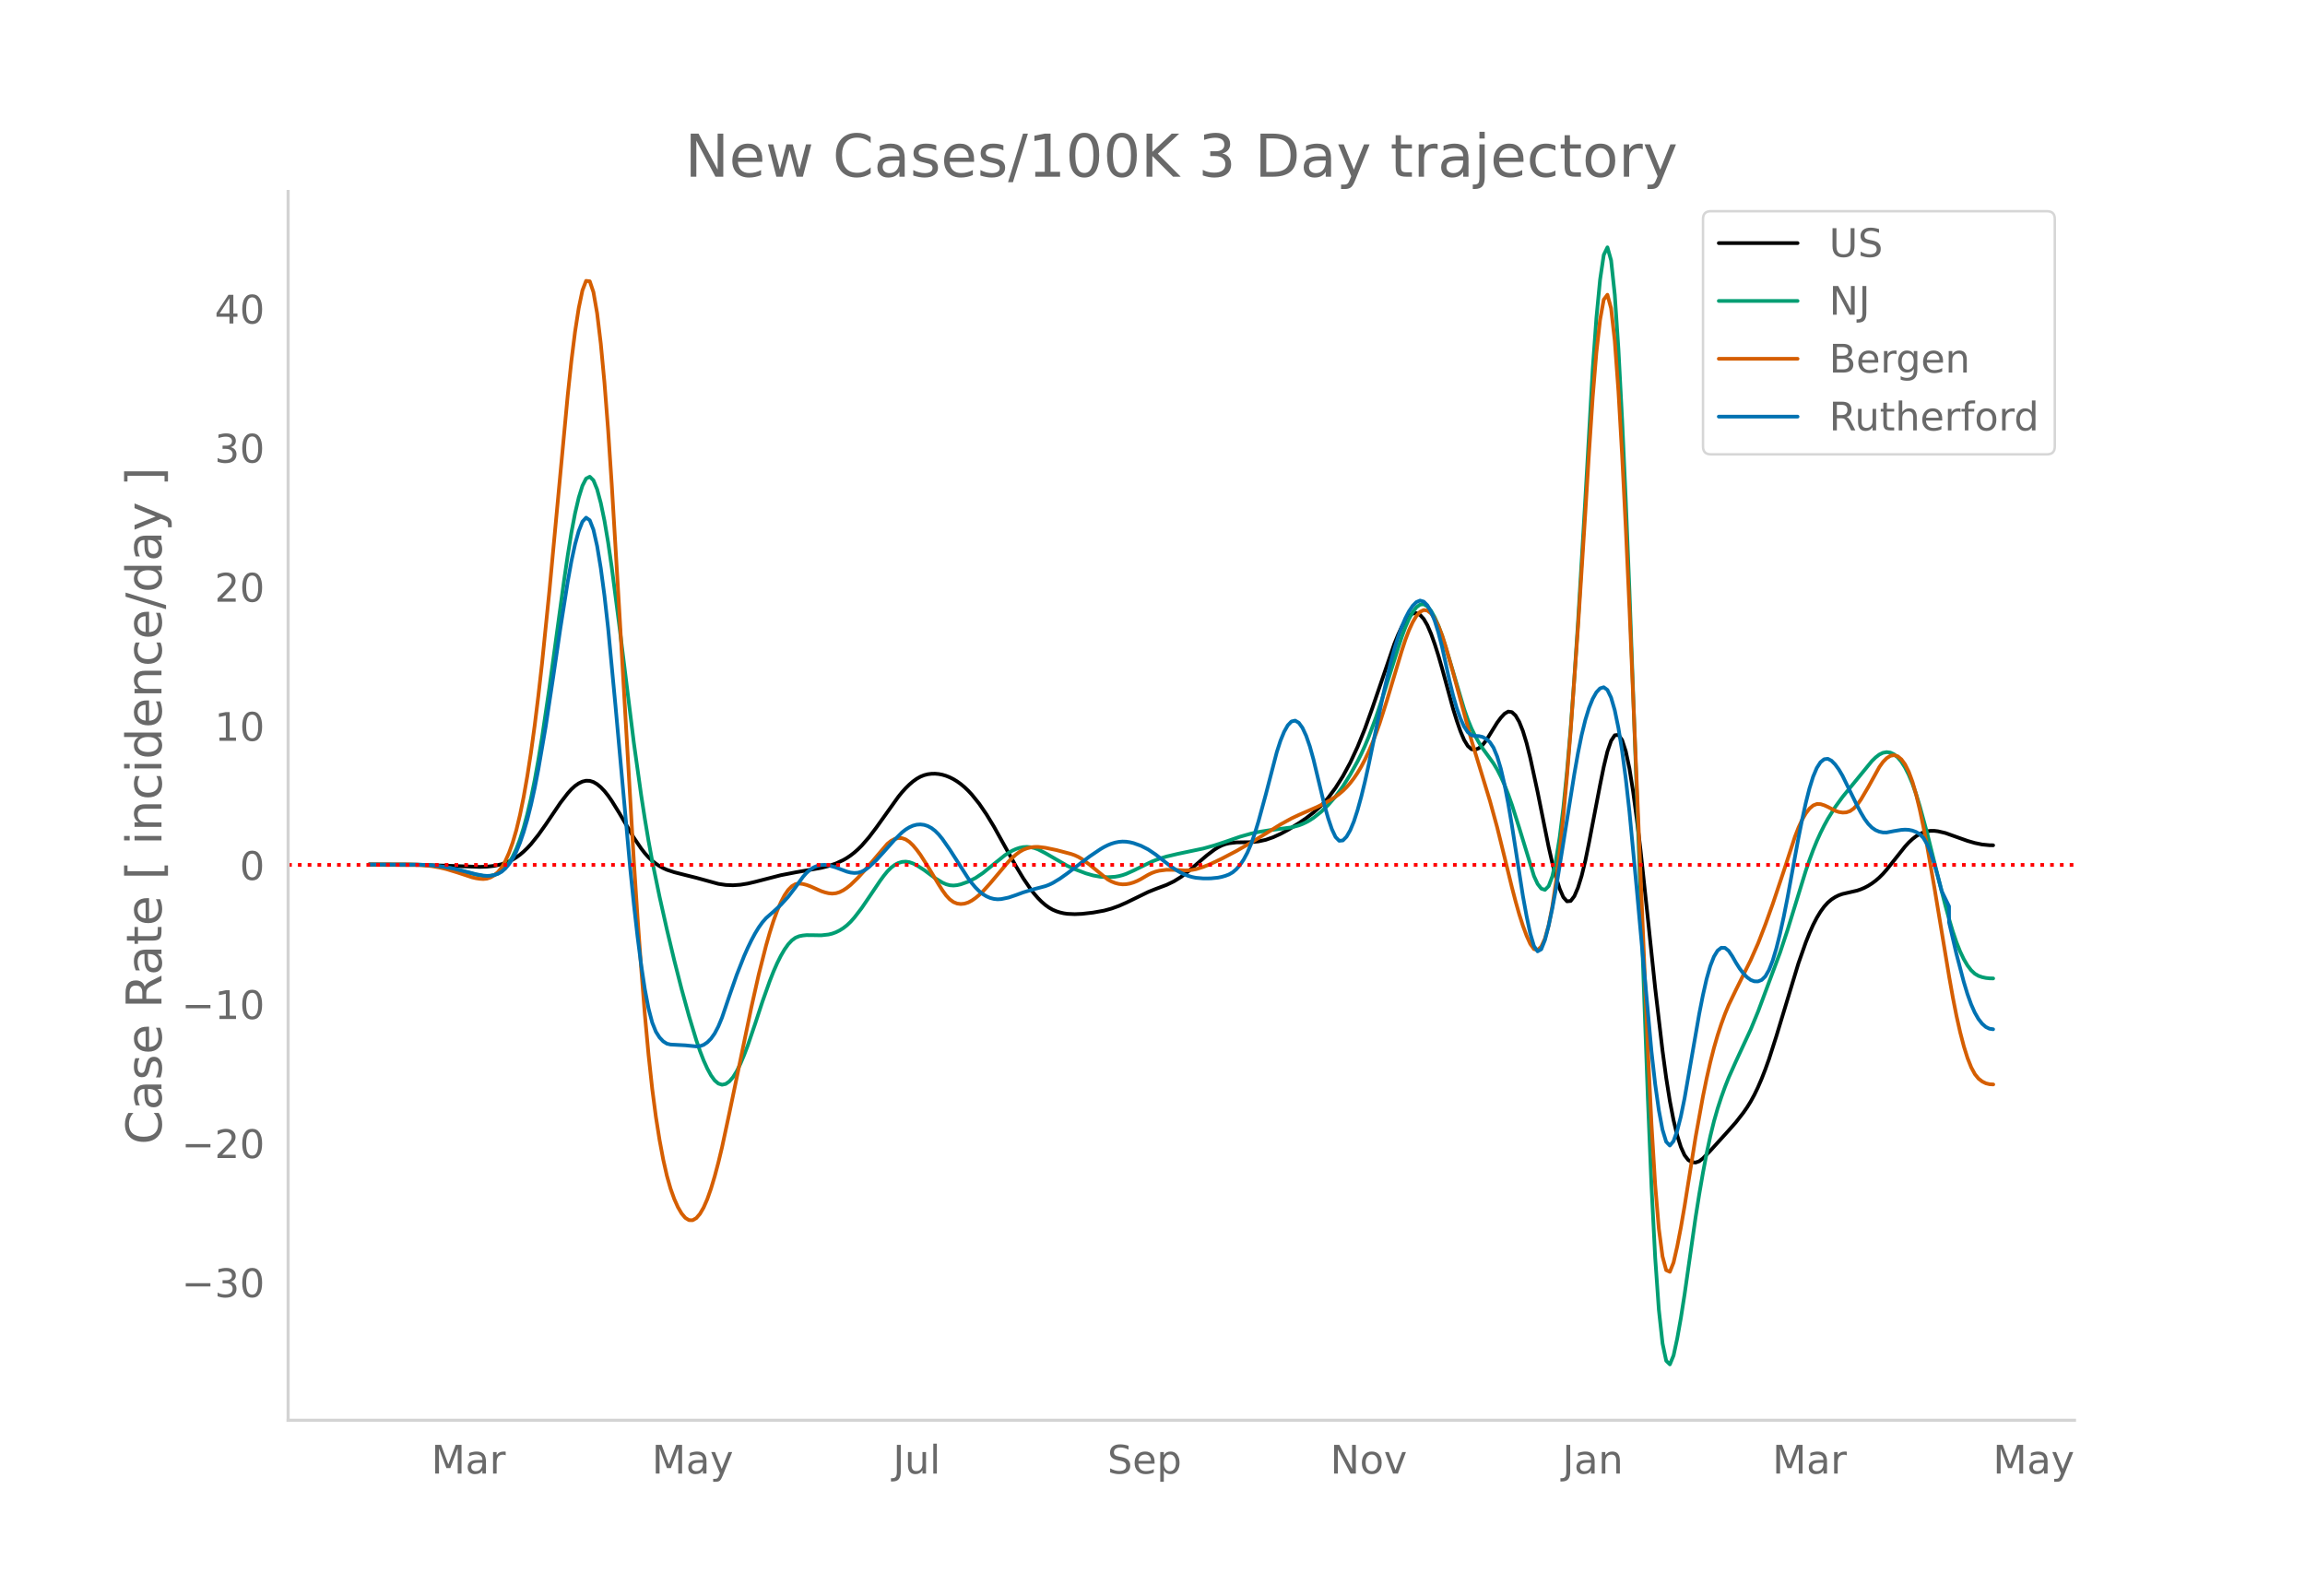 <svg height="864" viewBox="0 0 936 648" width="1248" xmlns="http://www.w3.org/2000/svg" xmlns:xlink="http://www.w3.org/1999/xlink"><defs><style>*{stroke-linecap:butt;stroke-linejoin:round}</style></defs><g id="figure_1"><path d="M0 648h936V0H0z" style="fill:#fff" id="patch_1"/><g id="axes_1"><path d="M117 576.72h725.4V77.76H117z" style="fill:none" id="patch_2"/><path clip-path="url(#p048c1ddbcb)" d="m149.973 351.175 22.38.086 8.951.264 13.428.497 2.984-.096 2.984-.338 2.984-.649 1.492-.496 1.492-.624 1.492-.757 1.492-.91 1.492-1.081 1.492-1.26 1.492-1.435 1.492-1.61 2.984-3.721 2.984-4.201 5.968-8.833 2.984-3.876 1.492-1.65 1.492-1.354 1.492-1.039 1.491-.716 1.492-.352 1.492.055 1.492.47 1.492.876 1.492 1.24 1.492 1.557 1.492 1.867 1.492 2.158 2.984 4.809 5.968 10.125 2.984 4.375 1.492 1.904 1.492 1.665 1.492 1.417 1.492 1.178 1.492.98 1.492.824 1.492.675 2.984.986 4.476 1.143 4.476 1.116 8.952 2.46 2.984.445 2.984.124 2.984-.209 2.984-.483 2.983-.695 10.444-2.696 5.968-1.158 10.444-1.826 2.984-.75 2.984-1.02 2.984-1.394 1.492-.866 1.492-1.01 1.492-1.158 1.492-1.315 1.492-1.477 2.984-3.439 2.984-3.93 8.952-12.53 1.492-1.83 1.492-1.653 1.492-1.466 1.492-1.276 1.492-1.067 1.492-.84 1.491-.61 1.492-.384 1.492-.19 1.492-.026 1.492.133 1.492.292 1.492.447 1.492.601 1.492.754 1.492.909 1.492 1.073 1.492 1.248 1.492 1.423 1.492 1.6 2.984 3.705 2.984 4.362 2.984 4.905 4.476 8.063 4.476 8.021 2.984 4.96 2.984 4.386 1.492 1.91 1.492 1.708 1.492 1.503 1.492 1.291 1.492 1.073 1.492.853 1.492.642 1.492.471 1.492.343 1.492.221 2.984.128 2.984-.122 4.476-.513 4.475-.803 2.984-.813 2.984-1.074 2.984-1.31 8.952-4.364 2.984-1.202 4.476-1.675 2.984-1.438 2.984-1.85 2.984-2.313 4.476-3.865 2.984-2.555 2.984-2.266 1.492-.953 1.492-.759 1.492-.554 1.492-.36 2.984-.351 2.984-.048 2.984-.036 2.984-.308 2.984-.647 2.983-1.038 2.984-1.357 2.984-1.602 4.476-2.752 2.984-2.041 2.984-2.303 2.984-2.66 1.492-1.565 1.492-1.748 2.984-4.033 2.984-4.721 2.984-5.517 2.984-6.43 2.984-7.364 2.984-8.297 8.952-26.129 1.492-3.633 1.492-3.234 1.492-2.635 1.492-1.839 1.492-1.004 1.492-.16 1.492.722 1.492 1.644 1.492 2.574 1.492 3.467 1.492 4.174 1.492 4.696 1.491 5.18 4.476 16.44 1.492 4.8 1.492 4.3 1.492 3.512 1.492 2.442 1.492 1.313 1.492.229 1.492-.635 1.492-1.276 1.492-1.875 4.476-7.244 1.492-1.997 1.492-1.615 1.492-.876 1.492.223 1.492 1.392 1.492 2.563 1.492 3.733 1.492 4.905 1.492 6.001 2.984 13.832 4.476 22.284 1.492 6.55 1.492 5.7 1.492 4.767 1.492 3.427 1.492 1.681 1.492-.147 1.492-1.93 1.492-3.495 1.492-4.838 1.492-6.139 1.492-7.316 4.476-23.394 1.492-7.348 1.492-6.232 1.491-4.327 1.492-2.262 1.492-.165 1.492 2.106 1.492 4.545 1.492 7.02 1.492 9.38 1.492 11.157 1.492 12.355 2.984 27.799 2.984 28.423 2.984 25.425 1.492 11.054 1.492 9.43 1.492 7.752 1.492 6.187 1.492 4.737 1.492 3.309 1.492 1.943 1.492.89 1.492.15 1.492-.527 1.492-1.152 2.984-3.096 7.46-8.231 2.984-3.386 2.984-3.836 1.492-2.14 1.492-2.393 1.492-2.739 1.492-3.104 1.492-3.467 1.492-3.819 1.492-4.158 2.984-9.304 8.951-29.554 2.984-8.49 1.492-3.759 1.492-3.336 1.492-2.899 1.492-2.466 1.492-2.05 1.492-1.651 1.492-1.272 1.492-.968 1.492-.74 1.492-.527 5.968-1.377 1.492-.519 1.492-.64 1.492-.788 1.492-.944 1.492-1.103 1.492-1.284 1.492-1.485 1.492-1.692 7.46-9.39 1.492-1.636 1.492-1.402 1.492-1.153 1.492-.907 1.492-.667 1.492-.437 1.492-.208 1.492.011 1.492.179 2.984.696 4.475 1.597 4.476 1.59 2.984.86 2.984.62 2.984.29 1.492.028h0" style="fill:none;stroke:#000;stroke-linecap:round;stroke-width:1.5" id="line2d_1"/><path clip-path="url(#p048c1ddbcb)" d="m149.973 351.025 19.395.062 4.476.222 4.476.46 4.476.763 4.476 1.066 5.968 1.563 2.984.521 1.492.087 1.492-.123 1.492-.349 1.492-.596 1.492-.96 1.492-1.442 1.492-1.945 1.492-2.474 1.492-3.13 1.492-3.911 1.492-4.719 1.492-5.537 1.492-6.41 1.492-7.338 1.492-8.255 1.492-9.055 2.984-20.143 5.968-43.658 1.492-10.183 1.492-9.27 1.492-7.863 1.492-6.357 1.491-4.79 1.492-2.923 1.492-.759 1.492 1.467 1.492 3.639 1.492 5.553 1.492 7.208 1.492 8.81 1.492 10.307 2.984 22.99 5.968 48.105 2.984 21.286 1.492 9.637 1.492 8.909 1.492 8.172 2.984 14.491 2.984 13.315 2.984 12.498 2.984 11.695 2.984 10.862 2.984 9.861 1.492 4.388 1.492 3.86 1.492 3.306 1.492 2.732 1.492 2.055L291.71 440l1.492.475 1.492-.315 1.492-1.047 1.492-1.723 1.492-2.388 1.492-3.025 1.492-3.527 1.492-3.895 2.983-8.768 2.984-9.084 2.984-8.378 1.492-3.791 1.492-3.4 1.492-2.99 1.492-2.57 1.492-2.109 1.492-1.603 1.492-1.089 1.492-.608 1.492-.294 1.492-.149 2.984.026 2.984.054 2.984-.333 1.492-.364 1.492-.547 1.492-.738 1.492-.934 1.492-1.161 1.492-1.419 1.492-1.67 2.984-3.874 2.984-4.386 4.476-6.645 1.492-2.05 1.492-1.833 1.492-1.498 1.492-1.139 1.492-.782 1.492-.44 1.492-.109 1.492.217 1.492.528 1.492.751 2.983 1.906 4.476 3.31 2.984 1.818 1.492.665 1.492.398 1.492.116 1.492-.152 1.492-.35 2.984-1.06 2.984-1.51 2.984-1.998 4.476-3.646 4.476-3.595 1.492-.996 1.492-.838 1.492-.677 1.492-.494 1.492-.29 1.492-.08 1.492.126 1.492.327 1.492.528 2.984 1.542 8.952 5.172 2.984 1.338 4.476 1.698 2.984.86 2.983.534 2.984.184 2.984-.194 1.492-.257 1.492-.384 1.492-.516 2.984-1.345 7.46-3.66 2.984-1.138 2.984-.911 4.476-1.059 10.444-2.189 4.476-1.25 4.476-1.478 5.968-2.066 4.476-1.264 2.984-.648 4.475-.718 8.952-1.148 2.984-.812 1.492-.573 1.492-.698 1.492-.834 1.492-.97 2.984-2.353 2.984-2.886 2.984-3.445 2.984-4.118 2.984-4.772 2.984-5.392 1.492-3 1.492-3.281 1.492-3.575 2.984-7.992 2.984-8.968 5.968-19.098 1.492-4.486 1.492-4.07 1.492-3.408 1.492-2.694 1.492-1.957 1.492-1.102 1.492-.13 1.492.866 1.492 1.835 1.492 2.67 1.492 3.372 1.491 4.047 2.984 9.686 5.968 20.128 1.492 4.24 1.492 3.62 1.492 3.037 1.492 2.615 1.492 2.358 2.984 4.1 1.492 2.08 1.492 2.472 1.492 2.922 1.492 3.368 1.492 3.796 1.492 4.205 2.984 9.423 5.968 19.508 1.492 3.232 1.492 1.909 1.492.48 1.492-1.492 1.492-4.002 1.492-6.622 1.492-9.26 1.492-11.99 1.492-14.813 1.492-17.656 1.492-20.396 1.492-22.637 2.984-50.389 2.984-52.389 1.492-20.682 1.492-15.489 1.492-10.006 1.492-3.079 1.491 5.294 1.492 13.956 1.492 22.226 1.492 28.535 1.492 32.884 1.492 36.842 2.984 82.519 4.476 123.273 1.492 35.952 1.492 28.841 1.492 21.14 1.492 13.626 1.492 7.063 1.492 1.449 1.492-3.618 1.492-6.897 1.492-8.389 1.492-9.522 4.476-31.335 1.492-9.402 1.492-8.659 1.492-7.847 1.492-6.965 1.492-6.07 1.492-5.215 1.492-4.58 1.492-4.16 1.492-3.784 2.984-6.679 5.968-12.876 2.984-7.262 8.952-24.018 2.983-8.998 7.46-24.217 1.492-4.367 1.492-4.02 1.492-3.651 1.492-3.295 1.492-2.988 1.492-2.73 2.984-4.783 2.984-4.108 11.936-14.59 1.492-1.45 1.492-1.152 1.492-.724 1.492-.27 1.492.191 1.492.692 1.492 1.23 1.492 1.778 1.492 2.334 1.492 2.935 1.492 3.583 1.492 4.24 1.492 4.861 2.984 10.923 4.476 18.021 2.984 11.586 1.492 5.423 1.492 4.993 1.491 4.394 1.492 3.76 1.492 3.13 1.492 2.534 1.492 1.966 1.492 1.405 1.492.878 1.492.517 1.492.322 1.492.162 1.492.04h0" style="fill:none;stroke:#009e73;stroke-linecap:round;stroke-width:1.5" id="line2d_2"/><path clip-path="url(#p048c1ddbcb)" d="m149.973 350.944 16.411.062 4.476.223 4.476.48 2.984.523 2.984.697 4.476 1.367 5.968 1.97 1.492.348 1.492.233 1.492.096 1.492-.15 1.492-.5 1.492-.873 1.492-1.28 1.492-1.847 1.492-2.578 1.492-3.343 1.492-4.137 1.492-5.086 1.492-6.189 1.492-7.323 1.492-8.463 1.492-9.64 1.492-10.852 1.492-12.051 1.492-13.156 2.984-29.318 7.46-79.627 1.492-13.992 1.492-11.87 1.492-9.585 1.491-7.14 1.492-3.887 1.492.169 1.492 4.387 1.492 8.54 1.492 12.358 1.492 15.845 1.492 19.264 1.492 22.453 2.984 49.847 5.968 102.774 1.492 22.676 1.492 20.89 1.492 18.772 1.492 16.317 1.492 13.798 1.492 11.373 1.492 9.423 1.492 7.948 1.492 6.57 1.492 5.24 1.492 4.162 1.492 3.335 1.492 2.557 1.492 1.77 1.492.93 1.492.04 1.492-.856 1.492-1.728 1.492-2.574 1.492-3.416 1.492-4.238 1.492-4.967 1.492-5.598 1.492-6.211 2.984-13.889 8.952-43.081 2.983-13.267 2.984-11.755 1.492-5.227 1.492-4.703 1.492-4.093 1.492-3.465 1.492-2.836 1.492-2.189 1.492-1.526 1.492-.859 1.492-.235 1.492.178 1.492.38 1.492.542 4.476 1.987 1.492.49 1.492.36 1.492.146 1.492-.145 1.492-.45 1.492-.749 1.492-.996 1.492-1.195 2.984-2.885 2.984-3.287 8.952-10.494 1.492-1.193 1.492-.79 1.492-.382 1.492.055 1.492.519 1.492.989 1.492 1.438 1.492 1.782 1.492 2.021 2.983 4.674 4.476 7.435 1.492 2.34 1.492 2.061 1.492 1.596 1.492 1.092 1.492.604 1.492.19 1.492-.147 1.492-.472 1.492-.783 1.492-1.038 1.492-1.236 1.492-1.421 2.984-3.307 7.46-8.85 1.492-1.492 1.492-1.329 1.492-1.113 1.492-.849 1.492-.581 1.492-.363 1.492-.19 1.492-.026 2.984.353 4.476.935 5.968 1.58 1.492.522 1.492.692 1.492.876 2.984 2.214 7.46 6.063 1.491.816 1.492.602 1.492.386 1.492.168 1.492-.049 1.492-.261 1.492-.447 1.492-.606 1.492-.759 2.984-1.758 1.492-.725 1.492-.55 1.492-.379 2.984-.371 2.984.032 4.476.213 1.492-.042 1.492-.162 1.492-.29 2.984-.92 2.984-1.196 4.476-2.133 5.968-3.115 5.968-3.44 7.46-4.579 4.475-2.776 4.476-2.456 2.984-1.41 7.46-3.251 2.984-1.488 2.984-1.696 1.492-.976 1.492-1.114 1.492-1.27 1.492-1.465 1.492-1.705 1.492-1.952 1.492-2.207 1.492-2.5 1.492-2.834 1.492-3.173 1.492-3.513 1.492-3.854 1.492-4.194 2.984-9.38 5.968-19.962 1.492-4.573 1.492-3.93 1.492-3.234 1.492-2.514 1.492-1.682 1.492-.74 1.492.226 1.492 1.18 1.492 2.093 1.492 2.957 1.491 3.814 1.492 4.615 2.984 10.527 7.46 27.515 7.46 24.465 2.984 10.892 2.984 12.085 2.984 12.2 1.492 5.709 1.492 5.266 1.492 4.67 1.492 4.04 1.492 3.316 1.492 2.1 1.492.397 1.492-1.407 1.492-3.253 1.492-5.327 1.492-7.624 1.492-9.97 1.492-12.28 1.492-14.437 1.492-16.436 1.492-18.404 2.984-42.053 2.984-46.636 1.492-24.308 1.492-22.397 1.492-18.076 1.492-13.274 1.492-8.23 1.492-1.983 1.491 5.473 1.492 13.168 1.492 20.487 1.492 25.925 1.492 29.483 1.492 32.665 7.46 178.837 1.492 30.772 1.492 24.558 1.492 17.843 1.492 11.293 1.492 5.571 1.492.678 1.492-3.73 1.492-6.536 1.492-7.74 1.492-8.624 4.476-28.037 2.984-16.491 1.492-7.308 1.492-6.59 1.492-5.858 1.492-5.15 1.492-4.557 1.492-4.08 1.492-3.626 2.984-6.2 5.968-12.04L713.94 383l2.984-7.72 2.984-8.318 4.475-13.386 4.476-13.746 1.492-3.838 1.492-3.206 1.492-2.57 1.492-1.917 1.492-1.248 1.492-.576 1.492.054 1.492.473 1.492.68 2.984 1.558 1.492.504 1.492.22 1.492-.084 1.492-.507 1.492-1.042 1.492-1.6 1.492-2.124 2.984-5.074 4.476-8.09 1.492-2.07 1.492-1.516 1.492-.942 1.492-.278 1.492.477 1.492 1.25 1.492 2.05 1.492 2.986 1.492 4.056 1.492 5.153 1.492 6.208 1.492 7.054 1.492 7.69 2.984 17.104 5.968 36.045 1.492 8.382 1.491 7.534 1.492 6.617 1.492 5.692 1.492 4.739 1.492 3.755 1.492 2.766 1.492 1.83 1.492 1.15 1.492.732 1.492.365 1.492.09h0" style="fill:none;stroke:#d55e00;stroke-linecap:round;stroke-width:1.5" id="line2d_3"/><path clip-path="url(#p048c1ddbcb)" d="m149.973 351.035 20.887.093 4.476.265 4.476.515 4.476.828 4.476 1.096 4.476 1.154 2.984.557 1.492.123 1.492-.068 1.492-.272 1.492-.5 1.492-.837 1.492-1.285 1.492-1.755 1.492-2.248 1.492-2.862 1.492-3.596 1.492-4.353 1.492-5.12 1.492-5.929 1.492-6.784 1.492-7.625 2.984-17.348 2.984-19.714 2.984-20.256 2.984-18.894 1.492-8.31 1.492-6.899 1.492-5.393 1.491-3.779 1.492-1.63 1.492 1.055 1.492 3.845 1.492 6.579 1.492 9.019 1.492 11.167 1.492 13.257 2.984 31.467 5.968 65.904 1.492 14.638 1.492 13.158 1.492 11.626 1.492 9.836 1.492 7.788 1.492 5.69 1.492 3.714 1.492 2.343 1.492 1.578 1.492.935 1.492.35 5.968.317 4.476.444 1.492-.109 1.492-.537 1.492-1.005 1.492-1.496 1.492-2.109 1.492-2.841 1.492-3.598 2.984-8.81 2.984-8.546 2.984-7.585 1.492-3.376 1.492-3.085 1.491-2.786 1.492-2.451 1.492-2.081 1.492-1.703 2.984-2.603 2.984-2.753 2.984-3.263 2.984-3.88 2.984-4.163 1.492-1.693 1.492-1.315 1.492-.944 1.492-.616 1.492-.33 1.492-.053 1.492.207 2.984.86 4.476 1.695 1.492.373 1.492.168 1.492-.101 1.492-.432 1.492-.775 1.492-1.1 2.984-2.803 2.984-3.284 4.476-5.035 2.984-2.951 1.492-1.165 1.492-.916 1.492-.662 1.492-.392 1.492-.107 1.491.183 1.492.477 1.492.798 1.492 1.146 1.492 1.499 1.492 1.831 2.984 4.285 7.46 11.652 1.492 1.986 1.492 1.765 1.492 1.487 1.492 1.196 1.492.91 1.492.643 1.492.394 1.492.15 1.492-.083 2.984-.617 2.984-1.008 2.984-1.103 4.476-1.34 4.476-1.18 1.492-.56 1.492-.708 2.984-1.804 2.984-2.124 8.952-6.811 4.475-3.021 1.492-.876 1.492-.741 1.492-.598 1.492-.451 1.492-.293 1.492-.123 1.492.049 1.492.217 1.492.358 2.984 1.064 2.984 1.52 2.984 2.015 5.968 4.684 2.984 2 1.492.824 1.492.69 1.492.558 1.492.43 1.492.3 2.984.263 2.984-.02 2.984-.298 1.492-.307 1.492-.424 1.492-.57 1.492-.855 1.492-1.277 1.492-1.727 1.492-2.199 1.492-2.785 1.492-3.486 1.492-4.209 1.492-4.889 2.984-10.952 4.475-17.234 1.492-4.638 1.492-3.655 1.492-2.653 1.492-1.553 1.492-.355 1.492.863 1.492 2.068 1.492 3.212 1.492 4.293 1.492 5.363 4.476 18.658 1.492 5.203 1.492 4.413 1.492 3.19 1.492 1.537 1.492-.143 1.492-1.52 1.492-2.597 1.492-3.613 1.492-4.597 1.492-5.423 1.492-6.087 1.492-6.722 5.968-28.874 2.984-12.723 1.492-5.496 1.492-4.84 1.492-4.183 1.492-3.525 1.492-2.864 1.492-2.203 1.492-1.507 1.492-.632 1.492.422 1.492 1.51 1.492 2.6 1.492 3.684 1.492 4.764 1.491 5.845 2.984 13.599 1.492 6.087 1.492 5.168 1.492 4.241 1.492 3.269 1.492 2.252 1.492 1.226 1.492.323 1.492.031 1.492.35 1.492.792 1.492 1.315 1.492 2.245 1.492 3.582 1.492 5 1.492 6.395 1.492 7.667 1.492 8.819 4.476 28.752 1.492 8.172 1.492 7.062 1.492 5.07 1.492 2.2 1.492-.848 1.492-3.73 1.492-5.78 1.492-7.005 1.492-8.06 2.984-18.52 4.476-28.086 1.492-8.516 1.492-7.353 1.492-6.094 1.492-4.852 1.492-3.702 1.492-2.64 1.492-1.598 1.492-.47 1.492 1.087 1.491 3.072 1.492 5.144 1.492 7.212 1.492 9.268 1.492 11.312 1.492 13.353 2.984 31.582 5.968 65.849 1.492 13.205 1.492 10.616 1.492 7.953 1.492 4.924 1.492 1.53 1.492-1.769 1.492-4.223 1.492-5.833 1.492-7.274 5.968-34.375 1.492-7.556 1.492-6.591 1.492-5.25 1.492-3.836 1.492-2.442 1.492-1.153 1.492.03 1.492 1.19 1.492 2.225 1.492 2.612 1.492 2.355 1.492 1.969 1.492 1.57 1.492 1.103 1.492.57 1.492.023 1.492-.579 1.492-1.457 1.492-2.61 1.492-3.82 1.492-4.993 1.492-5.98 1.491-6.782 1.492-7.546 4.476-24.443 1.492-7.393 1.492-6.813 1.492-5.94 1.492-4.768 1.492-3.54 1.492-2.33 1.492-1.212 1.492-.188 1.492.774 1.492 1.52 1.492 2.047 1.492 2.533 2.984 6.12 2.984 6.06 1.492 2.823 1.492 2.51 1.492 2.032 1.492 1.52 1.492 1.03 1.492.626 1.492.317 1.492.024 2.984-.575 2.984-.484 1.492-.1 1.492.069 1.492.303 1.492.553 1.492.868 1.492 1.52 1.492 2.506 1.492 3.559 1.492 4.558 1.492 5.288 1.492 5.747 2.984 6.153v6.495l2.983 12.76 2.984 11.39 1.492 4.93 1.492 4.175 1.492 3.384 1.492 2.608 1.492 1.92 1.492 1.316 1.492.73 1.492.218h0" style="fill:none;stroke:#0072b2;stroke-linecap:round;stroke-width:1.5" id="line2d_4"/><path clip-path="url(#p048c1ddbcb)" d="M117 351.217h725.4" style="fill:none;stroke:red;stroke-dasharray:1.5,2.475;stroke-dashoffset:0;stroke-width:1.5" id="line2d_5"/><path d="M117 576.72V77.76" style="fill:none;stroke:#d3d3d3;stroke-linecap:square;stroke-linejoin:miter;stroke-width:1.25" id="patch_3"/><path d="M117 576.72h725.4" style="fill:none;stroke:#d3d3d3;stroke-linecap:square;stroke-linejoin:miter;stroke-width:1.25" id="patch_4"/><g id="matplotlib.axis_1"><g id="xtick_1"><g style="fill:#696969" transform="matrix(.16 0 0 -.16 175.162 598.378)" id="text_1"><defs><path d="M9.813 72.906h14.703l18.593-49.61 18.703 49.61h14.704V0H66.89v64.016l-18.797-50h-9.907l-18.796 50V0H9.813z" id="DejaVuSans-77"/><path d="M34.281 27.484q-10.89 0-15.093-2.484-4.204-2.484-4.204-8.5 0-4.781 3.157-7.594 3.156-2.797 8.562-2.797 7.485 0 12 5.297 4.516 5.297 4.516 14.078v2zm17.922 3.72V0H43.22v8.297Q40.14 3.328 35.547.953q-4.594-2.375-11.234-2.375-8.391 0-13.36 4.719Q6 8.016 6 15.922q0 9.219 6.172 13.906 6.187 4.688 18.437 4.688h12.61v.89q0 6.203-4.078 9.594-4.078 3.39-11.453 3.39-4.688 0-9.141-1.124-4.438-1.125-8.531-3.375v8.312q4.921 1.906 9.562 2.844 4.64.953 9.031.953 11.875 0 17.735-6.156 5.86-6.14 5.86-18.64z" id="DejaVuSans-97"/><path d="M41.11 46.297q-1.516.875-3.297 1.281Q36.03 48 33.89 48q-7.625 0-11.703-4.953-4.079-4.953-4.079-14.234V0H9.08v54.688h9.03v-8.5q2.844 4.984 7.375 7.39Q30.031 56 36.531 56q.922 0 2.047-.125 1.125-.11 2.484-.36z" id="DejaVuSans-114"/></defs><use xlink:href="#DejaVuSans-77"/><use x="86.279" xlink:href="#DejaVuSans-97"/><use x="147.559" xlink:href="#DejaVuSans-114"/></g></g><g id="xtick_2"><g style="fill:#696969" transform="matrix(.16 0 0 -.16 264.727 598.378)" id="text_2"><defs><path d="M32.172-5.078q-3.797-9.766-7.422-12.735-3.61-2.984-9.656-2.984H7.906v7.516h5.282q3.703 0 5.75 1.765Q21-9.766 23.483-3.219l1.61 4.094-22.11 53.813H12.5l17.094-42.766 17.093 42.766h9.516z" id="DejaVuSans-121"/></defs><use xlink:href="#DejaVuSans-77"/><use x="86.279" xlink:href="#DejaVuSans-97"/><use x="147.559" xlink:href="#DejaVuSans-121"/></g></g><g id="xtick_3"><g style="fill:#696969" transform="matrix(.16 0 0 -.16 362.625 598.378)" id="text_3"><defs><path d="M9.813 72.906h9.859V5.078q0-13.187-5-19.14-5-5.954-16.094-5.954h-3.75v8.297h3.078q6.531 0 9.219 3.672Q9.813-4.39 9.813 5.078z" id="DejaVuSans-74"/><path d="M8.5 21.578v33.11h8.984V21.922q0-7.766 3.016-11.656 3.031-3.875 9.094-3.875 7.265 0 11.484 4.64 4.234 4.64 4.234 12.656v31h8.985V0h-8.984v8.406Q42.047 3.422 37.718 1q-4.313-2.422-10.032-2.422-9.421 0-14.312 5.86Q8.5 10.296 8.5 21.578zM31.11 56z" id="DejaVuSans-117"/><path d="M9.422 75.984h8.984V0H9.422z" id="DejaVuSans-108"/></defs><use xlink:href="#DejaVuSans-74"/><use x="29.492" xlink:href="#DejaVuSans-117"/><use x="92.871" xlink:href="#DejaVuSans-108"/></g></g><g id="xtick_4"><g style="fill:#696969" transform="matrix(.16 0 0 -.16 449.7 598.378)" id="text_4"><defs><path d="M53.516 70.516V60.89q-5.61 2.687-10.594 4-4.984 1.328-9.625 1.328-8.047 0-12.422-3.125t-4.375-8.89q0-4.845 2.906-7.313 2.907-2.453 11.016-3.97l5.953-1.218q11.031-2.11 16.281-7.406 5.25-5.297 5.25-14.172 0-10.61-7.11-16.078-7.093-5.469-20.812-5.469-5.172 0-11.015 1.172Q13.14.922 6.89 3.219v10.156q6-3.36 11.765-5.078 5.766-1.703 11.328-1.703 8.438 0 13.032 3.312 4.593 3.328 4.593 9.485 0 5.359-3.297 8.39-3.296 3.032-10.812 4.547L27.484 33.5q-11.03 2.188-15.968 6.875-4.922 4.688-4.922 13.047 0 9.672 6.812 15.234 6.813 5.563 18.766 5.563 5.14 0 10.453-.938 5.328-.922 10.89-2.765z" id="DejaVuSans-83"/><path d="M56.203 29.594v-4.39H14.891q.593-9.282 5.593-14.142 5-4.859 13.938-4.859 5.172 0 10.031 1.266 4.86 1.265 9.656 3.812v-8.5Q49.266.734 44.187-.344 39.11-1.422 33.892-1.422q-13.094 0-20.735 7.61-7.64 7.625-7.64 20.625 0 13.421 7.25 21.296Q20.016 56 32.328 56q11.031 0 17.453-7.11 6.422-7.093 6.422-19.296zm-8.984 2.64q-.094 7.36-4.125 11.75-4.032 4.407-10.672 4.407-7.516 0-12.031-4.25-4.516-4.25-5.203-11.97z" id="DejaVuSans-101"/><path d="M18.11 8.203v-29H9.077v75.484h9.031v-8.296q2.844 4.875 7.157 7.234Q29.594 56 35.594 56q9.968 0 16.187-7.906 6.235-7.907 6.235-20.797T51.78 6.484q-6.218-7.906-16.187-7.906-6 0-10.328 2.375-4.313 2.375-7.157 7.25zm30.578 19.094q0 9.906-4.079 15.547-4.078 5.64-11.203 5.64-7.14 0-11.218-5.64-4.079-5.64-4.079-15.547 0-9.906 4.078-15.547 4.079-5.64 11.22-5.64 7.124 0 11.202 5.64t4.078 15.547z" id="DejaVuSans-112"/></defs><use xlink:href="#DejaVuSans-83"/><use x="63.477" xlink:href="#DejaVuSans-101"/><use x="125" xlink:href="#DejaVuSans-112"/></g></g><g id="xtick_5"><g style="fill:#696969" transform="matrix(.16 0 0 -.16 540.176 598.378)" id="text_5"><defs><path d="M9.813 72.906h13.28l32.329-60.984v60.984h9.562V0h-13.28L19.39 60.984V0H9.813z" id="DejaVuSans-78"/><path d="M30.61 48.39q-7.22 0-11.422-5.64-4.204-5.64-4.204-15.453 0-9.813 4.172-15.453 4.188-5.64 11.453-5.64 7.188 0 11.375 5.655 4.203 5.672 4.203 15.438 0 9.719-4.203 15.406-4.187 5.688-11.375 5.688zm0 7.61q11.718 0 18.406-7.625 6.703-7.61 6.703-21.078 0-13.422-6.703-21.078-6.688-7.64-18.407-7.64-11.765 0-18.437 7.64-6.656 7.656-6.656 21.078 0 13.469 6.656 21.078Q18.844 56 30.609 56z" id="DejaVuSans-111"/><path d="M2.984 54.688H12.5L29.594 8.797l17.093 45.89h9.516L35.687 0H23.485z" id="DejaVuSans-118"/></defs><use xlink:href="#DejaVuSans-78"/><use x="74.805" xlink:href="#DejaVuSans-111"/><use x="135.986" xlink:href="#DejaVuSans-118"/></g></g><g id="xtick_6"><g style="fill:#696969" transform="matrix(.16 0 0 -.16 634.47 598.378)" id="text_6"><defs><path d="M54.89 33.016V0h-8.984v32.719q0 7.765-3.031 11.61-3.031 3.858-9.078 3.858-7.281 0-11.484-4.64-4.204-4.625-4.204-12.64V0H9.08v54.688h9.03v-8.5q3.235 4.937 7.594 7.374Q30.078 56 35.797 56q9.422 0 14.25-5.828 4.844-5.828 4.844-17.156z" id="DejaVuSans-110"/></defs><use xlink:href="#DejaVuSans-74"/><use x="29.492" xlink:href="#DejaVuSans-97"/><use x="90.771" xlink:href="#DejaVuSans-110"/></g></g><g id="xtick_7"><g style="fill:#696969" transform="matrix(.16 0 0 -.16 719.735 598.378)" id="text_7"><use xlink:href="#DejaVuSans-77"/><use x="86.279" xlink:href="#DejaVuSans-97"/><use x="147.559" xlink:href="#DejaVuSans-114"/></g></g><g id="xtick_8"><g style="fill:#696969" transform="matrix(.16 0 0 -.16 809.299 598.378)" id="text_8"><use xlink:href="#DejaVuSans-77"/><use x="86.279" xlink:href="#DejaVuSans-97"/><use x="147.559" xlink:href="#DejaVuSans-121"/></g></g></g><g id="matplotlib.axis_2"><g id="ytick_1"><g style="fill:#696969" transform="matrix(.16 0 0 -.16 73.733 526.736)" id="text_9"><defs><path d="M10.594 35.5h62.593v-8.297H10.594z" id="DejaVuSans-8722"/><path d="M40.578 39.313Q47.656 37.797 51.625 33q3.984-4.781 3.984-11.813 0-10.78-7.422-16.703-7.421-5.906-21.093-5.906-4.578 0-9.438.906-4.86.907-10.031 2.72v9.515q4.094-2.39 8.969-3.61 4.89-1.218 10.218-1.218 9.266 0 14.125 3.656 4.86 3.656 4.86 10.64 0 6.454-4.516 10.079-4.515 3.64-12.562 3.64h-8.5v8.11h8.89q7.266 0 11.125 2.906 3.86 2.906 3.86 8.375 0 5.61-3.985 8.61-3.968 3.015-11.39 3.015-4.063 0-8.703-.89-4.641-.876-10.203-2.72v8.782q5.624 1.562 10.53 2.344 4.907.78 9.25.78 11.235 0 17.766-5.109 6.547-5.093 6.547-13.78 0-6.063-3.468-10.235-3.47-4.172-9.86-5.782z" id="DejaVuSans-51"/><path d="M31.781 66.406q-7.61 0-11.453-7.5Q16.5 51.422 16.5 36.375q0-14.984 3.828-22.484 3.844-7.5 11.453-7.5 7.672 0 11.5 7.5 3.844 7.5 3.844 22.484 0 15.047-3.844 22.531-3.828 7.5-11.5 7.5zm0 7.813q12.266 0 18.735-9.703 6.468-9.688 6.468-28.141 0-18.406-6.468-28.11-6.47-9.687-18.735-9.687-12.25 0-18.718 9.688-6.47 9.703-6.47 28.109 0 18.453 6.47 28.14Q19.53 74.22 31.78 74.22z" id="DejaVuSans-48"/></defs><use xlink:href="#DejaVuSans-8722"/><use x="83.789" xlink:href="#DejaVuSans-51"/><use x="147.412" xlink:href="#DejaVuSans-48"/></g></g><g id="ytick_2"><g style="fill:#696969" transform="matrix(.16 0 0 -.16 73.733 470.256)" id="text_10"><defs><path d="M19.188 8.297h34.421V0H7.33v8.297q5.609 5.812 15.296 15.594 9.703 9.797 12.188 12.64 4.734 5.313 6.609 9 1.89 3.688 1.89 7.25 0 5.813-4.078 9.469-4.078 3.672-10.625 3.672-4.64 0-9.797-1.61-5.14-1.609-11-4.89v9.969Q13.767 71.78 18.938 73q5.188 1.219 9.485 1.219 11.328 0 18.062-5.672 6.735-5.656 6.735-15.125 0-4.5-1.688-8.531-1.672-4.016-6.125-9.485-1.218-1.422-7.765-8.187-6.532-6.766-18.453-18.922z" id="DejaVuSans-50"/></defs><use xlink:href="#DejaVuSans-8722"/><use x="83.789" xlink:href="#DejaVuSans-50"/><use x="147.412" xlink:href="#DejaVuSans-48"/></g></g><g id="ytick_3"><g style="fill:#696969" transform="matrix(.16 0 0 -.16 73.733 413.776)" id="text_11"><defs><path d="M12.406 8.297h16.11v55.625l-17.532-3.516v8.985l17.438 3.515h9.86V8.296H54.39V0H12.406z" id="DejaVuSans-49"/></defs><use xlink:href="#DejaVuSans-8722"/><use x="83.789" xlink:href="#DejaVuSans-49"/><use x="147.412" xlink:href="#DejaVuSans-48"/></g></g><g id="ytick_4"><use xlink:href="#DejaVuSans-48" style="fill:#696969" transform="matrix(.16 0 0 -.16 97.32 357.296)" id="text_12"/></g><g id="ytick_5"><g style="fill:#696969" transform="matrix(.16 0 0 -.16 87.14 300.816)" id="text_13"><use xlink:href="#DejaVuSans-49"/><use x="63.623" xlink:href="#DejaVuSans-48"/></g></g><g id="ytick_6"><g style="fill:#696969" transform="matrix(.16 0 0 -.16 87.14 244.336)" id="text_14"><use xlink:href="#DejaVuSans-50"/><use x="63.623" xlink:href="#DejaVuSans-48"/></g></g><g id="ytick_7"><g style="fill:#696969" transform="matrix(.16 0 0 -.16 87.14 187.856)" id="text_15"><use xlink:href="#DejaVuSans-51"/><use x="63.623" xlink:href="#DejaVuSans-48"/></g></g><g id="ytick_8"><g style="fill:#696969" transform="matrix(.16 0 0 -.16 87.14 131.376)" id="text_16"><defs><path d="M37.797 64.313 12.89 25.39h24.906zm-2.594 8.593H47.61V25.391h10.407v-8.203H47.609V0h-9.812v17.188H4.89v9.515z" id="DejaVuSans-52"/></defs><use xlink:href="#DejaVuSans-52"/><use x="63.623" xlink:href="#DejaVuSans-48"/></g></g><g style="fill:#696969" transform="matrix(0 -.2 -.2 0 65.573 464.8)" id="text_17"><defs><path d="M64.406 67.281v-10.39q-4.984 4.64-10.625 6.922-5.64 2.296-11.984 2.296-12.5 0-19.14-7.64-6.641-7.64-6.641-22.094 0-14.406 6.64-22.047 6.64-7.64 19.14-7.64 6.345 0 11.985 2.296 5.64 2.297 10.625 6.938V5.609Q59.234 2.094 53.437.33q-5.78-1.75-12.218-1.75-16.563 0-26.094 10.124-9.516 10.14-9.516 27.672 0 17.578 9.516 27.703 9.531 10.14 26.094 10.14 6.531 0 12.312-1.734 5.797-1.734 10.875-5.203z" id="DejaVuSans-67"/><path d="M44.281 53.078v-8.5q-3.797 1.953-7.906 2.922-4.094.984-8.5.984-6.688 0-10.031-2.047-3.344-2.046-3.344-6.156 0-3.125 2.39-4.906 2.391-1.781 9.626-3.39l3.078-.688q9.562-2.047 13.593-5.781 4.032-3.735 4.032-10.422 0-7.625-6.032-12.078-6.03-4.438-16.578-4.438-4.39 0-9.156.86Q10.688.296 5.422 2v9.281q4.984-2.594 9.812-3.89 4.829-1.282 9.579-1.282 6.343 0 9.75 2.172 3.421 2.172 3.421 6.125 0 3.656-2.468 5.61-2.453 1.953-10.813 3.765l-3.125.735q-8.344 1.75-12.062 5.39-3.704 3.64-3.704 9.985 0 7.718 5.47 11.906Q16.75 56 26.811 56q4.97 0 9.36-.734 4.406-.72 8.11-2.188z" id="DejaVuSans-115"/><path d="M44.39 34.188q3.172-1.079 6.172-4.594 3-3.516 6.032-9.672L66.609 0H56l-9.313 18.703q-3.624 7.328-7.015 9.719-3.39 2.39-9.25 2.39h-10.75V0h-9.86v72.906h22.266q12.5 0 18.656-5.234 6.157-5.219 6.157-15.766 0-6.89-3.203-11.437-3.204-4.532-9.297-6.282zM19.673 64.797V38.922h12.406q7.125 0 10.766 3.297 3.64 3.297 3.64 9.687 0 6.39-3.64 9.64-3.64 3.25-10.766 3.25z" id="DejaVuSans-82"/><path d="M18.313 70.219V54.688h18.5v-6.985h-18.5V18.016q0-6.688 1.828-8.594 1.828-1.906 7.453-1.906h9.218V0h-9.218q-10.407 0-14.36 3.875-3.953 3.89-3.953 14.14v29.688H2.687v6.984h6.594V70.22z" id="DejaVuSans-116"/><path d="M8.594 75.984h20.703V69H17.578V-6.203h11.719v-6.984H8.594z" id="DejaVuSans-91"/><path d="M9.422 54.688h8.984V0H9.422zm0 21.296h8.984v-11.39H9.422z" id="DejaVuSans-105"/><path d="M48.781 52.594v-8.407q-3.812 2.11-7.64 3.157-3.828 1.047-7.735 1.047-8.75 0-13.593-5.547-4.829-5.532-4.829-15.547 0-10.016 4.829-15.563 4.843-5.53 13.593-5.53 3.907 0 7.735 1.046 3.828 1.047 7.64 3.156V2.094Q45.016.344 40.984-.531q-4.015-.89-8.562-.89-12.36 0-19.64 7.765-7.266 7.765-7.266 20.953 0 13.375 7.343 21.031Q20.22 56 33.016 56q4.14 0 8.093-.86 3.953-.843 7.672-2.546z" id="DejaVuSans-99"/><path d="M45.406 46.39v29.594h8.985V0h-8.985v8.203Q42.578 3.328 38.25.953q-4.313-2.375-10.375-2.375-9.906 0-16.14 7.906-6.22 7.922-6.22 20.813 0 12.89 6.22 20.797Q17.968 56 27.874 56q6.063 0 10.375-2.375 4.328-2.36 7.156-7.234zm-30.61-19.093q0-9.906 4.079-15.547 4.078-5.64 11.203-5.64 7.125 0 11.219 5.64 4.11 5.64 4.11 15.547 0 9.906-4.11 15.547-4.094 5.64-11.219 5.64-7.125 0-11.203-5.64-4.078-5.64-4.078-15.547z" id="DejaVuSans-100"/><path d="M25.39 72.906h8.297L8.297-9.28H0z" id="DejaVuSans-47"/><path d="M30.422 75.984v-89.171H9.719v6.984H21.39V69H9.719v6.984z" id="DejaVuSans-93"/></defs><use xlink:href="#DejaVuSans-67"/><use x="69.824" xlink:href="#DejaVuSans-97"/><use x="131.104" xlink:href="#DejaVuSans-115"/><use x="183.203" xlink:href="#DejaVuSans-101"/><use x="244.727" xlink:href="#DejaVuSans-32"/><use x="276.514" xlink:href="#DejaVuSans-82"/><use x="343.746" xlink:href="#DejaVuSans-97"/><use x="405.025" xlink:href="#DejaVuSans-116"/><use x="444.234" xlink:href="#DejaVuSans-101"/><use x="505.758" xlink:href="#DejaVuSans-32"/><use x="537.545" xlink:href="#DejaVuSans-91"/><use x="576.559" xlink:href="#DejaVuSans-32"/><use x="608.346" xlink:href="#DejaVuSans-105"/><use x="636.129" xlink:href="#DejaVuSans-110"/><use x="699.508" xlink:href="#DejaVuSans-99"/><use x="754.488" xlink:href="#DejaVuSans-105"/><use x="782.271" xlink:href="#DejaVuSans-100"/><use x="845.748" xlink:href="#DejaVuSans-101"/><use x="907.271" xlink:href="#DejaVuSans-110"/><use x="970.65" xlink:href="#DejaVuSans-99"/><use x="1025.631" xlink:href="#DejaVuSans-101"/><use x="1087.154" xlink:href="#DejaVuSans-47"/><use x="1120.846" xlink:href="#DejaVuSans-100"/><use x="1184.322" xlink:href="#DejaVuSans-97"/><use x="1245.602" xlink:href="#DejaVuSans-121"/><use x="1304.781" xlink:href="#DejaVuSans-32"/><use x="1336.568" xlink:href="#DejaVuSans-93"/></g></g><g style="fill:#696969" transform="matrix(.24 0 0 -.24 278.113 71.76)" id="text_18"><defs><path d="M4.203 54.688h8.985l11.234-42.672 11.172 42.672h10.593l11.235-42.672 11.187 42.672h8.985L63.28 0H52.688L40.922 44.828 29.109 0H18.5z" id="DejaVuSans-119"/><path d="M9.813 72.906h9.859V42.094L52.39 72.906h12.703L28.906 38.922 67.672 0H54.688L19.672 35.11V0h-9.86z" id="DejaVuSans-75"/><path d="M19.672 64.797V8.109h11.922q15.093 0 22.093 6.829 7 6.843 7 21.593 0 14.64-7 21.453-7 6.813-22.093 6.813zm-9.86 8.11h20.266q21.188 0 31.094-8.813 9.922-8.813 9.922-27.563 0-18.86-9.969-27.703Q51.172 0 30.078 0H9.813z" id="DejaVuSans-68"/><path d="M9.422 54.688h8.984V-.984q0-10.438-3.984-15.125-3.969-4.688-12.813-4.688h-3.421v7.61H.594q5.125 0 6.968 2.374 1.86 2.36 1.86 9.829zm0 21.296h8.984v-11.39H9.422z" id="DejaVuSans-106"/></defs><use xlink:href="#DejaVuSans-78"/><use x="74.805" xlink:href="#DejaVuSans-101"/><use x="136.328" xlink:href="#DejaVuSans-119"/><use x="218.115" xlink:href="#DejaVuSans-32"/><use x="249.902" xlink:href="#DejaVuSans-67"/><use x="319.727" xlink:href="#DejaVuSans-97"/><use x="381.006" xlink:href="#DejaVuSans-115"/><use x="433.105" xlink:href="#DejaVuSans-101"/><use x="494.629" xlink:href="#DejaVuSans-115"/><use x="546.729" xlink:href="#DejaVuSans-47"/><use x="580.42" xlink:href="#DejaVuSans-49"/><use x="644.043" xlink:href="#DejaVuSans-48"/><use x="707.666" xlink:href="#DejaVuSans-48"/><use x="771.289" xlink:href="#DejaVuSans-75"/><use x="836.865" xlink:href="#DejaVuSans-32"/><use x="868.652" xlink:href="#DejaVuSans-51"/><use x="932.275" xlink:href="#DejaVuSans-32"/><use x="964.063" xlink:href="#DejaVuSans-68"/><use x="1041.064" xlink:href="#DejaVuSans-97"/><use x="1102.344" xlink:href="#DejaVuSans-121"/><use x="1161.523" xlink:href="#DejaVuSans-32"/><use x="1193.311" xlink:href="#DejaVuSans-116"/><use x="1232.52" xlink:href="#DejaVuSans-114"/><use x="1273.633" xlink:href="#DejaVuSans-97"/><use x="1334.912" xlink:href="#DejaVuSans-106"/><use x="1362.695" xlink:href="#DejaVuSans-101"/><use x="1424.219" xlink:href="#DejaVuSans-99"/><use x="1479.199" xlink:href="#DejaVuSans-116"/><use x="1518.408" xlink:href="#DejaVuSans-111"/><use x="1579.59" xlink:href="#DejaVuSans-114"/><use x="1620.703" xlink:href="#DejaVuSans-121"/></g><g id="legend_1"><path d="M694.75 184.5H831.2q3.2 0 3.2-3.2V88.96q0-3.2-3.2-3.2H694.75q-3.2 0-3.2 3.2v92.34q0 3.2 3.2 3.2z" style="fill:none;opacity:.8;stroke:#ccc;stroke-linejoin:miter" id="patch_5"/><path d="M697.95 98.718h32" style="fill:none;stroke:#000;stroke-linecap:round;stroke-width:1.5" id="line2d_6"/><g style="fill:#696969" transform="matrix(.16 0 0 -.16 742.75 104.317)" id="text_19"><defs><path d="M8.688 72.906h9.921V28.61q0-11.718 4.235-16.875 4.25-5.14 13.781-5.14 9.469 0 13.719 5.14 4.25 5.157 4.25 16.875v44.297H64.5V27.391q0-14.25-7.063-21.532-7.046-7.28-20.812-7.28-13.828 0-20.89 7.28-7.047 7.282-7.047 21.532z" id="DejaVuSans-85"/></defs><use xlink:href="#DejaVuSans-85"/><use x="73.193" xlink:href="#DejaVuSans-83"/></g><path d="M697.95 122.203h32" style="fill:none;stroke:#009e73;stroke-linecap:round;stroke-width:1.5" id="line2d_8"/><g style="fill:#696969" transform="matrix(.16 0 0 -.16 742.75 127.802)" id="text_20"><use xlink:href="#DejaVuSans-78"/><use x="74.805" xlink:href="#DejaVuSans-74"/></g><path d="M697.95 145.688h32" style="fill:none;stroke:#d55e00;stroke-linecap:round;stroke-width:1.5" id="line2d_10"/><g style="fill:#696969" transform="matrix(.16 0 0 -.16 742.75 151.287)" id="text_21"><defs><path d="M19.672 34.813V8.108H35.5q7.953 0 11.781 3.297 3.844 3.297 3.844 10.078 0 6.844-3.844 10.078-3.828 3.25-11.781 3.25zm0 29.984V42.828h14.61q7.218 0 10.75 2.703 3.546 2.719 3.546 8.282 0 5.515-3.547 8.25-3.531 2.734-10.75 2.734zm-9.86 8.11h25.204q11.28 0 17.375-4.688Q58.5 63.53 58.5 54.89q0-6.703-3.125-10.657-3.125-3.953-9.188-4.922 7.282-1.562 11.313-6.53 4.031-4.954 4.031-12.376 0-9.765-6.64-15.093Q48.25 0 35.984 0H9.812z" id="DejaVuSans-66"/><path d="M45.406 27.984q0 9.766-4.031 15.125-4.016 5.375-11.297 5.375-7.219 0-11.25-5.375-4.031-5.359-4.031-15.125 0-9.718 4.031-15.093t11.25-5.375q7.281 0 11.297 5.375 4.031 5.375 4.031 15.093zm8.985-21.203q0-13.953-6.203-20.765Q42-20.797 29.203-20.797q-4.734 0-8.937.703-4.203.703-8.157 2.172v8.735q3.954-2.141 7.813-3.157 3.86-1.031 7.86-1.031 8.843 0 13.234 4.61 4.39 4.609 4.39 13.937v4.453q-2.781-4.844-7.125-7.234Q33.938 0 27.875 0 17.828 0 11.672 7.656q-6.156 7.672-6.156 20.328 0 12.688 6.156 20.344Q17.828 56 27.875 56q6.063 0 10.406-2.39 4.344-2.391 7.125-7.22v8.297h8.985z" id="DejaVuSans-103"/></defs><use xlink:href="#DejaVuSans-66"/><use x="68.604" xlink:href="#DejaVuSans-101"/><use x="130.127" xlink:href="#DejaVuSans-114"/><use x="169.49" xlink:href="#DejaVuSans-103"/><use x="232.967" xlink:href="#DejaVuSans-101"/><use x="294.49" xlink:href="#DejaVuSans-110"/></g><path d="M697.95 169.173h32" style="fill:none;stroke:#0072b2;stroke-linecap:round;stroke-width:1.5" id="line2d_12"/><g style="fill:#696969" transform="matrix(.16 0 0 -.16 742.75 174.773)" id="text_22"><defs><path d="M54.89 33.016V0h-8.984v32.719q0 7.765-3.031 11.61-3.031 3.858-9.078 3.858-7.281 0-11.484-4.64-4.204-4.625-4.204-12.64V0H9.08v75.984h9.03V46.188q3.235 4.937 7.594 7.374Q30.078 56 35.797 56q9.422 0 14.25-5.828 4.844-5.828 4.844-17.156z" id="DejaVuSans-104"/><path d="M37.11 75.984V68.5h-8.594q-4.828 0-6.72-1.953-1.874-1.953-1.874-7.031v-4.828h14.797v-6.985H19.922V0H10.89v47.703H2.297v6.984h8.594V58.5q0 9.125 4.25 13.297 4.25 4.187 13.468 4.187z" id="DejaVuSans-102"/></defs><use xlink:href="#DejaVuSans-82"/><use x="64.982" xlink:href="#DejaVuSans-117"/><use x="128.361" xlink:href="#DejaVuSans-116"/><use x="167.57" xlink:href="#DejaVuSans-104"/><use x="230.949" xlink:href="#DejaVuSans-101"/><use x="292.473" xlink:href="#DejaVuSans-114"/><use x="333.586" xlink:href="#DejaVuSans-102"/><use x="368.791" xlink:href="#DejaVuSans-111"/><use x="429.973" xlink:href="#DejaVuSans-114"/><use x="469.336" xlink:href="#DejaVuSans-100"/></g></g></g></g><defs><clipPath id="p048c1ddbcb"><path d="M117 77.76h725.4v498.96H117z"/></clipPath></defs></svg>